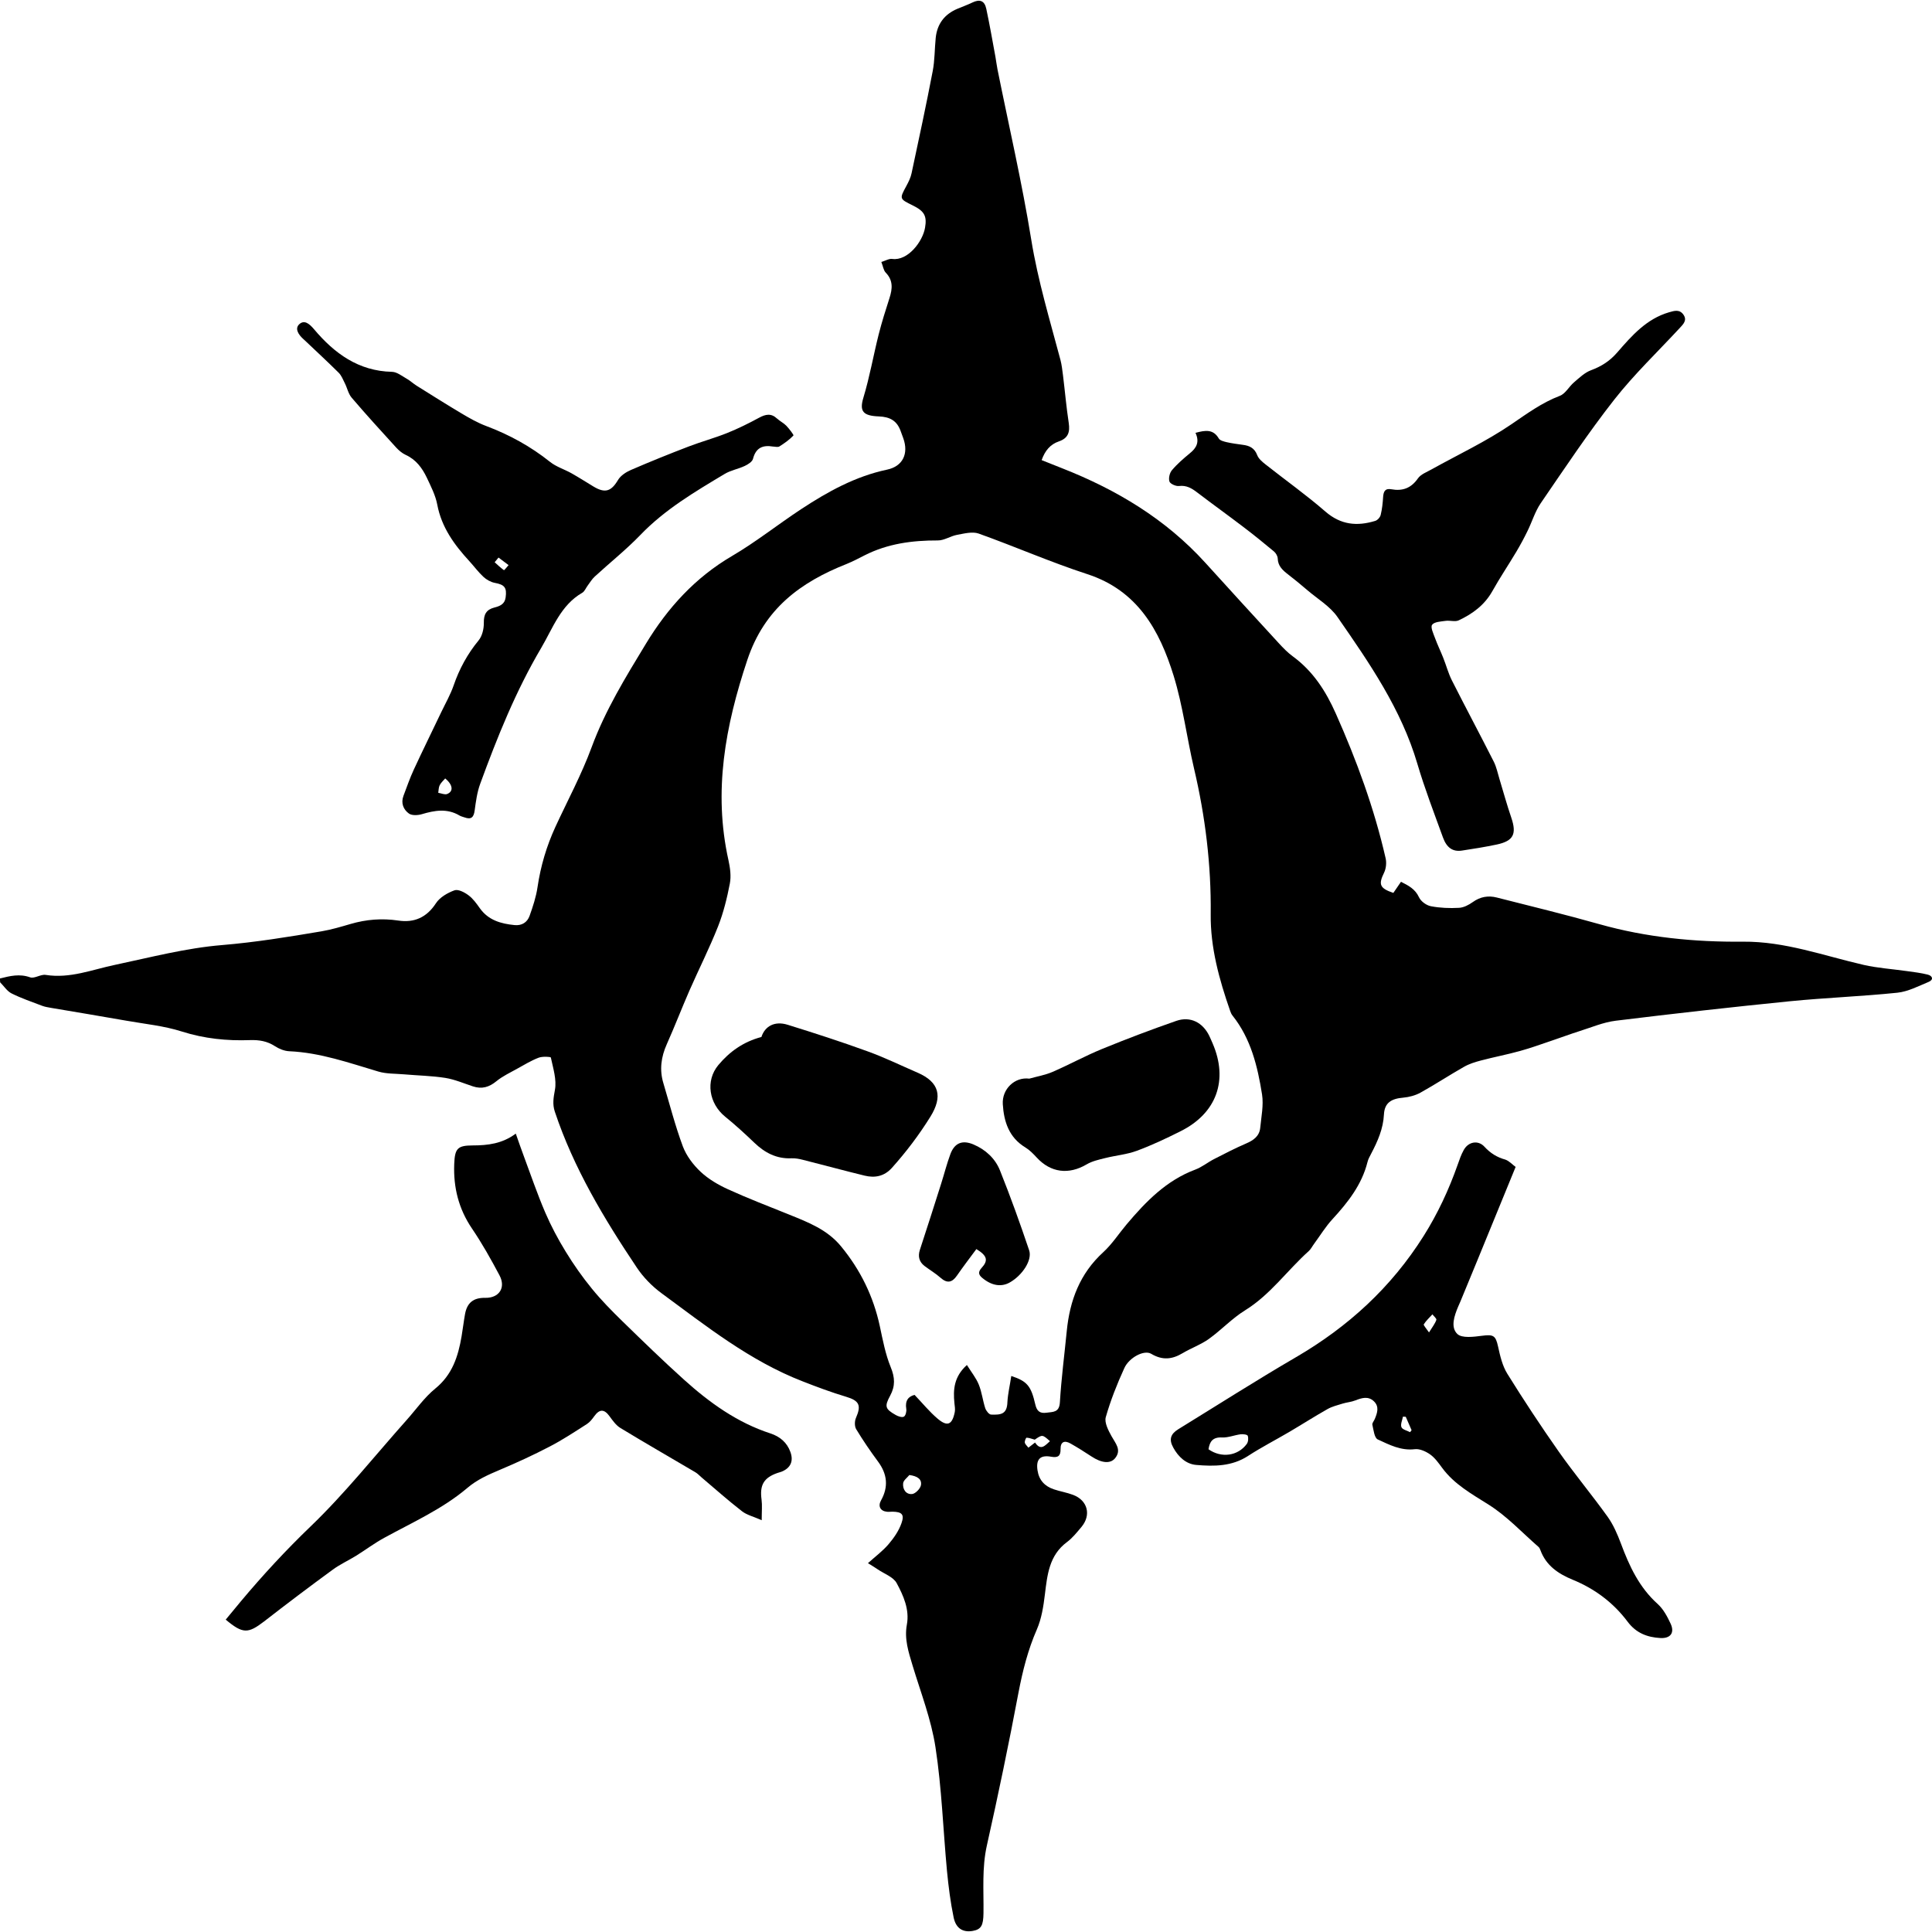 <?xml version="1.0" encoding="UTF-8" standalone="no"?>
<!-- Generator: Adobe Illustrator 23.0.4, SVG Export Plug-In  -->

<svg
   xmlns:dc="http://purl.org/dc/elements/1.1/"
   xmlns:cc="http://creativecommons.org/ns#"
   xmlns:rdf="http://www.w3.org/1999/02/22-rdf-syntax-ns#"
   xmlns:svg="http://www.w3.org/2000/svg"
   xmlns="http://www.w3.org/2000/svg"
   xmlns:sodipodi="http://sodipodi.sourceforge.net/DTD/sodipodi-0.dtd"
   xmlns:inkscape="http://www.inkscape.org/namespaces/inkscape"
   version="1.1"
   x="0px"
   y="0px"
   width="255.161"
   height="255.161"
   viewBox="0 0 255.161 255.161"
   xml:space="preserve"
   id="svg25"
   sodipodi:docname="leader.svg"
   inkscape:version="0.92.3 (2405546, 2018-03-11)"><sodipodi:namedview
   pagecolor="#ffffff"
   bordercolor="#666666"
   borderopacity="1"
   objecttolerance="10"
   gridtolerance="10"
   guidetolerance="10"
   inkscape:pageopacity="0"
   inkscape:pageshadow="2"
   inkscape:window-width="1920"
   inkscape:window-height="1017"
   id="namedview27"
   showgrid="false"
   inkscape:zoom="0.92559909"
   inkscape:cx="-204.64227"
   inkscape:cy="127.485"
   inkscape:window-x="-8"
   inkscape:window-y="-8"
   inkscape:window-maximized="1"
   inkscape:current-layer="svg25" />
<style
   type="text/css"
   id="style2">
    .st0{fill:#FFFFFF;}
</style>
<defs
   id="defs4">
</defs>
<g
   id="JPliTk_2_"
   transform="translate(-1.6076979e-4,0.067)"
   style="fill:#000000;fill-opacity:1">
    <g
   id="g22"
   style="fill:#000000;fill-opacity:1">
        <path
   class="st0"
   d="m 0,129.16 c 1.31,-0.33 2.58,-0.65 3.98,-0.15 0.58,0.2 1.4,-0.43 2.06,-0.32 3.21,0.51 6.13,-0.7 9.16,-1.33 4.69,-0.99 9.37,-2.22 14.12,-2.61 4.44,-0.37 8.79,-1.08 13.16,-1.82 1.29,-0.22 2.56,-0.6 3.83,-0.97 2.06,-0.6 4.13,-0.77 6.28,-0.45 2.09,0.32 3.76,-0.39 4.99,-2.29 0.51,-0.78 1.53,-1.37 2.44,-1.7 0.49,-0.18 1.33,0.26 1.85,0.65 0.6,0.44 1.06,1.09 1.5,1.71 1.13,1.59 2.78,2.05 4.58,2.23 0.97,0.1 1.68,-0.36 1.99,-1.21 0.44,-1.23 0.86,-2.5 1.05,-3.79 0.41,-2.79 1.2,-5.45 2.38,-8.01 1.61,-3.48 3.44,-6.88 4.76,-10.46 1.8,-4.89 4.49,-9.26 7.16,-13.66 2.87,-4.74 6.5,-8.75 11.38,-11.61 3.16,-1.85 6.05,-4.16 9.12,-6.18 3.51,-2.31 7.16,-4.34 11.36,-5.23 2.1,-0.44 2.87,-2.12 2.15,-4.14 -0.12,-0.34 -0.24,-0.68 -0.37,-1.01 -0.5,-1.33 -1.41,-1.82 -2.85,-1.88 -2.1,-0.08 -2.6,-0.67 -2.05,-2.48 0.83,-2.74 1.32,-5.58 2.02,-8.36 0.41,-1.62 0.92,-3.22 1.43,-4.81 0.39,-1.21 0.49,-2.32 -0.5,-3.34 -0.3,-0.31 -0.36,-0.85 -0.58,-1.41 0.56,-0.17 1.03,-0.46 1.44,-0.4 2.06,0.28 4.02,-2.29 4.33,-4.12 0.27,-1.55 -0.09,-2.19 -1.61,-2.94 -1.79,-0.88 -1.78,-0.87 -0.85,-2.59 0.28,-0.52 0.56,-1.08 0.68,-1.66 0.96,-4.49 1.93,-8.98 2.79,-13.48 0.28,-1.44 0.25,-2.94 0.4,-4.41 0.19,-1.83 1.15,-3.11 2.85,-3.83 0.66,-0.28 1.34,-0.52 1.98,-0.83 0.99,-0.48 1.62,-0.26 1.85,0.83 0.45,2.11 0.82,4.23 1.21,6.35 0.1,0.55 0.16,1.11 0.27,1.65 1.51,7.5 3.24,14.96 4.46,22.5 0.88,5.42 2.46,10.62 3.86,15.89 0.17,0.65 0.24,1.34 0.33,2.01 0.26,2.1 0.44,4.21 0.76,6.3 0.18,1.21 -0.08,2.01 -1.31,2.43 -1.12,0.38 -1.83,1.22 -2.27,2.47 0.93,0.37 1.81,0.72 2.69,1.07 7.2,2.83 13.69,6.71 18.94,12.5 3.22,3.55 6.45,7.09 9.7,10.62 0.57,0.62 1.16,1.23 1.83,1.72 2.67,1.95 4.36,4.57 5.69,7.56 2.75,6.18 5.07,12.5 6.58,19.11 0.14,0.6 0.06,1.37 -0.21,1.92 -0.75,1.54 -0.59,2.04 1.23,2.66 0.31,-0.45 0.64,-0.93 1.01,-1.47 0.98,0.5 1.87,0.94 2.38,2.05 0.25,0.54 0.98,1.07 1.58,1.18 1.2,0.23 2.47,0.28 3.7,0.21 0.62,-0.03 1.29,-0.38 1.82,-0.76 0.99,-0.71 2.05,-0.89 3.18,-0.6 4.52,1.15 9.06,2.25 13.55,3.52 6.21,1.75 12.55,2.37 18.97,2.31 5.53,-0.05 10.66,1.86 15.94,3.07 1.85,0.42 3.76,0.54 5.65,0.81 0.94,0.13 1.89,0.24 2.8,0.47 0.63,0.16 0.81,0.67 0.12,0.96 -1.35,0.56 -2.72,1.28 -4.13,1.43 -4.73,0.49 -9.49,0.66 -14.22,1.13 -7.67,0.77 -15.33,1.63 -22.98,2.57 -1.63,0.2 -3.21,0.88 -4.8,1.38 -1.18,0.37 -2.33,0.81 -3.5,1.2 -1.44,0.48 -2.86,1.01 -4.32,1.41 -1.72,0.48 -3.48,0.81 -5.21,1.27 -0.76,0.2 -1.53,0.44 -2.21,0.83 -1.94,1.1 -3.8,2.33 -5.75,3.41 -0.67,0.37 -1.5,0.59 -2.27,0.66 -1.58,0.13 -2.47,0.68 -2.55,2.21 -0.1,1.92 -0.83,3.55 -1.69,5.19 -0.18,0.35 -0.39,0.71 -0.48,1.09 -0.75,3.01 -2.59,5.34 -4.64,7.57 -0.91,0.99 -1.62,2.16 -2.42,3.25 -0.24,0.32 -0.42,0.7 -0.71,0.96 -2.84,2.55 -5.06,5.75 -8.39,7.81 -1.72,1.06 -3.14,2.6 -4.8,3.79 -1.05,0.75 -2.32,1.2 -3.45,1.87 -1.39,0.83 -2.66,0.98 -4.16,0.09 -0.94,-0.56 -2.92,0.5 -3.55,1.89 -0.96,2.1 -1.82,4.27 -2.45,6.48 -0.2,0.72 0.34,1.75 0.76,2.51 0.52,0.95 1.36,1.8 0.48,2.9 -0.64,0.79 -1.81,0.65 -3.14,-0.23 -0.9,-0.59 -1.81,-1.17 -2.75,-1.7 -0.79,-0.45 -1.34,-0.25 -1.32,0.75 0.01,0.92 -0.35,1.15 -1.26,0.99 -1.46,-0.26 -2.01,0.37 -1.78,1.83 0.2,1.28 0.96,2.08 2.16,2.48 0.83,0.28 1.71,0.42 2.53,0.73 1.94,0.73 2.43,2.67 1.1,4.25 -0.59,0.7 -1.18,1.45 -1.91,1.99 -2.35,1.75 -2.59,4.31 -2.91,6.91 -0.19,1.57 -0.44,3.2 -1.06,4.62 -1.18,2.7 -1.88,5.48 -2.43,8.36 -1.27,6.74 -2.67,13.46 -4.17,20.16 -0.67,2.99 -0.41,5.96 -0.45,8.95 -0.02,1.63 -0.3,2.15 -1.42,2.35 -1.27,0.22 -2.21,-0.3 -2.52,-1.77 -0.42,-2.02 -0.68,-4.09 -0.88,-6.14 -0.51,-5.45 -0.69,-10.95 -1.52,-16.35 -0.56,-3.67 -1.95,-7.23 -3.03,-10.81 -0.53,-1.77 -1.1,-3.47 -0.75,-5.38 0.37,-1.99 -0.45,-3.83 -1.35,-5.49 -0.44,-0.81 -1.63,-1.22 -2.48,-1.8 -0.39,-0.27 -0.8,-0.51 -1.31,-0.83 0.98,-0.88 1.95,-1.6 2.72,-2.5 0.7,-0.82 1.36,-1.77 1.71,-2.78 0.42,-1.17 0.04,-1.5 -1.2,-1.52 -0.24,0 -0.48,0.04 -0.72,0.01 -0.88,-0.09 -1.21,-0.74 -0.78,-1.5 1,-1.79 0.83,-3.47 -0.4,-5.13 -1.02,-1.38 -1.99,-2.8 -2.88,-4.27 -0.23,-0.38 -0.22,-1.08 -0.03,-1.5 0.73,-1.67 0.43,-2.27 -1.31,-2.79 -1.94,-0.58 -3.84,-1.29 -5.73,-2.03 -6.97,-2.7 -12.75,-7.31 -18.68,-11.67 -1.23,-0.91 -2.37,-2.08 -3.22,-3.35 -4.34,-6.48 -8.35,-13.15 -10.84,-20.62 -0.32,-0.97 -0.17,-1.84 0.02,-2.86 0.25,-1.35 -0.24,-2.86 -0.54,-4.27 -0.02,-0.11 -1.13,-0.17 -1.63,0.03 -0.98,0.38 -1.9,0.94 -2.82,1.45 -0.93,0.52 -1.92,0.98 -2.74,1.65 -0.96,0.79 -1.92,1.07 -3.1,0.68 -1.21,-0.4 -2.41,-0.92 -3.66,-1.12 -1.79,-0.28 -3.63,-0.31 -5.45,-0.47 -1.14,-0.1 -2.32,-0.05 -3.39,-0.37 -3.87,-1.15 -7.67,-2.5 -11.76,-2.68 -0.64,-0.03 -1.34,-0.31 -1.89,-0.67 -1.03,-0.67 -2.09,-0.84 -3.3,-0.8 -3.04,0.11 -6.02,-0.19 -8.98,-1.13 -2.37,-0.76 -4.91,-1 -7.38,-1.44 -3.3,-0.58 -6.61,-1.13 -9.92,-1.69 -0.39,-0.07 -0.79,-0.13 -1.16,-0.27 -1.36,-0.52 -2.75,-0.99 -4.05,-1.64 -0.59,-0.3 -1,-0.96 -1.5,-1.46 C 0,129.48 0,129.32 0,129.16 Z m 133.56,52.5 c 2.09,0.69 2.61,1.3 3.17,3.75 0.2,0.88 0.6,1.23 1.49,1.1 0.86,-0.12 1.68,-0.01 1.76,-1.37 0.19,-3.15 0.6,-6.28 0.91,-9.43 0.4,-4.03 1.73,-7.58 4.82,-10.4 1.17,-1.07 2.05,-2.45 3.08,-3.67 2.54,-3.01 5.25,-5.81 9.08,-7.24 0.88,-0.33 1.65,-0.97 2.5,-1.4 1.38,-0.71 2.76,-1.42 4.17,-2.03 0.99,-0.42 1.79,-0.97 1.9,-2.09 0.14,-1.46 0.46,-2.98 0.24,-4.4 -0.59,-3.71 -1.47,-7.37 -3.9,-10.42 -0.15,-0.18 -0.24,-0.41 -0.32,-0.64 -1.44,-4.13 -2.61,-8.36 -2.56,-12.74 0.07,-6.52 -0.71,-12.91 -2.2,-19.24 -0.96,-4.08 -1.47,-8.28 -2.7,-12.27 -1.86,-6 -4.76,-11.25 -11.4,-13.41 -4.85,-1.58 -9.54,-3.64 -14.35,-5.36 -0.83,-0.29 -1.91,0 -2.85,0.17 -0.87,0.16 -1.7,0.75 -2.55,0.74 -3.37,-0.01 -6.61,0.42 -9.65,1.96 -0.78,0.4 -1.56,0.81 -2.37,1.14 -6.12,2.42 -10.87,5.91 -13.13,12.68 -2.91,8.72 -4.52,17.36 -2.49,26.46 0.22,1 0.37,2.1 0.18,3.08 -0.37,1.91 -0.84,3.84 -1.55,5.64 -1.14,2.89 -2.55,5.67 -3.8,8.52 -1.02,2.34 -1.94,4.73 -2.98,7.06 -0.75,1.68 -0.98,3.37 -0.45,5.13 0.83,2.79 1.56,5.63 2.57,8.35 0.47,1.25 1.37,2.44 2.35,3.36 1.03,0.97 2.32,1.72 3.61,2.31 2.65,1.21 5.37,2.25 8.07,3.34 2.52,1.02 5.04,1.98 6.86,4.19 2.57,3.12 4.28,6.61 5.13,10.56 0.39,1.83 0.74,3.7 1.44,5.41 0.56,1.36 0.61,2.49 -0.07,3.75 -0.78,1.44 -0.67,1.77 0.74,2.57 0.31,0.18 0.83,0.35 1.07,0.21 0.23,-0.13 0.37,-0.69 0.31,-1.03 -0.18,-1.11 0.31,-1.65 1.1,-1.84 1.07,1.12 1.96,2.22 3.02,3.12 1.31,1.12 1.95,0.84 2.29,-0.87 0.07,-0.37 -0.01,-0.78 -0.05,-1.17 -0.18,-1.79 -0.06,-3.49 1.65,-5.03 0.59,0.95 1.22,1.72 1.57,2.59 0.4,0.99 0.52,2.09 0.85,3.11 0.11,0.34 0.5,0.84 0.78,0.85 1.32,0.05 2.1,-0.06 2.15,-1.66 0.06,-1.1 0.33,-2.21 0.51,-3.44 z m -13.46,13.08 c -0.29,0.36 -0.77,0.69 -0.82,1.08 -0.09,0.78 0.36,1.51 1.18,1.43 0.44,-0.04 1.09,-0.71 1.17,-1.17 0.14,-0.77 -0.45,-1.2 -1.53,-1.34 z m 16.56,-4.67 c -0.4,-0.11 -0.74,-0.25 -1.08,-0.26 -0.08,0 -0.27,0.44 -0.23,0.65 0.04,0.23 0.29,0.42 0.47,0.67 0.31,-0.24 0.56,-0.43 0.88,-0.68 0.77,1.15 1.34,0.37 1.97,-0.18 -1,-0.89 -1,-0.89 -2.01,-0.2 z"
   id="path6"
   inkscape:connector-curvature="0"
   style="fill:#000000;fill-opacity:1" />
        <path
   class="st0"
   d="m 29.81,213.84 c 0.7,-0.85 1.35,-1.64 2.01,-2.43 2.9,-3.46 5.94,-6.75 9.21,-9.89 4.54,-4.36 8.48,-9.34 12.68,-14.05 1.25,-1.4 2.35,-2.99 3.79,-4.16 2.24,-1.82 3.01,-4.24 3.46,-6.88 0.17,-0.98 0.28,-1.98 0.46,-2.96 0.28,-1.51 1.13,-2.16 2.68,-2.13 1.81,0.03 2.74,-1.34 1.87,-2.97 -1.12,-2.11 -2.3,-4.22 -3.64,-6.19 -1.76,-2.6 -2.46,-5.42 -2.34,-8.51 0.08,-2.07 0.44,-2.45 2.44,-2.46 1.99,0 3.91,-0.23 5.69,-1.56 0.39,1.11 0.72,2.07 1.08,3.03 0.92,2.47 1.77,4.97 2.81,7.39 0.77,1.79 1.69,3.52 2.71,5.18 1.04,1.7 2.2,3.35 3.46,4.89 1.23,1.51 2.6,2.9 3.99,4.26 2.69,2.62 5.38,5.24 8.17,7.75 3.37,3.04 7.03,5.67 11.42,7.1 1.22,0.4 2.18,1.18 2.63,2.45 0.44,1.21 0.02,2.12 -1.17,2.6 -0.18,0.07 -0.38,0.11 -0.57,0.18 -1.79,0.63 -2.33,1.6 -2.07,3.51 0.1,0.76 0.02,1.54 0.02,2.72 -1.1,-0.49 -1.97,-0.69 -2.61,-1.19 -1.83,-1.42 -3.56,-2.96 -5.33,-4.46 -0.27,-0.23 -0.52,-0.51 -0.83,-0.69 -3.3,-1.95 -6.62,-3.85 -9.89,-5.84 -0.58,-0.35 -1.02,-0.98 -1.43,-1.54 -0.71,-0.98 -1.32,-0.99 -2.03,-0.01 -0.27,0.38 -0.58,0.78 -0.97,1.03 -1.61,1.03 -3.21,2.09 -4.91,2.97 -2.16,1.13 -4.39,2.15 -6.64,3.1 -1.51,0.64 -2.95,1.27 -4.24,2.37 -3.28,2.78 -7.22,4.53 -10.96,6.58 -1.29,0.7 -2.47,1.59 -3.72,2.37 -1.02,0.63 -2.12,1.13 -3.08,1.83 -3.06,2.24 -6.09,4.52 -9.08,6.85 -2.12,1.62 -2.8,1.66 -5.07,-0.24 z"
   id="path8"
   inkscape:connector-curvature="0"
   style="fill:#000000;fill-opacity:1" />
        <path
   class="st0"
   d="m 157.89,57.1 c 1.29,-0.35 2.34,-0.52 3.08,0.75 0.16,0.27 0.66,0.39 1.03,0.48 0.7,0.16 1.42,0.25 2.13,0.35 0.89,0.11 1.55,0.42 1.91,1.36 0.18,0.48 0.67,0.89 1.1,1.23 2.63,2.08 5.38,4.03 7.91,6.23 2.03,1.76 4.18,1.96 6.57,1.23 0.31,-0.09 0.66,-0.48 0.73,-0.8 0.19,-0.77 0.27,-1.57 0.32,-2.36 0.05,-0.71 0.25,-1.17 1.08,-1.02 1.48,0.27 2.62,-0.14 3.52,-1.44 0.38,-0.54 1.15,-0.82 1.77,-1.17 3.52,-1.96 7.2,-3.68 10.52,-5.94 2.09,-1.42 4.06,-2.88 6.45,-3.79 0.74,-0.28 1.21,-1.22 1.87,-1.78 0.7,-0.6 1.41,-1.29 2.25,-1.6 1.39,-0.52 2.48,-1.21 3.48,-2.37 1.9,-2.19 3.84,-4.41 6.81,-5.28 0.75,-0.22 1.41,-0.41 1.92,0.32 0.51,0.74 -0.03,1.25 -0.5,1.76 -2.91,3.14 -6.02,6.11 -8.65,9.46 -3.45,4.4 -6.55,9.07 -9.71,13.68 -0.75,1.1 -1.14,2.45 -1.74,3.66 -0.45,0.93 -0.94,1.84 -1.47,2.73 -1.04,1.75 -2.18,3.44 -3.17,5.21 -1.03,1.84 -2.61,3 -4.44,3.86 -0.48,0.23 -1.16,-0.01 -1.73,0.07 -0.63,0.09 -1.5,0.12 -1.79,0.52 -0.24,0.33 0.18,1.18 0.39,1.77 0.32,0.87 0.73,1.71 1.07,2.57 0.4,0.99 0.67,2.05 1.15,3 1.82,3.6 3.72,7.15 5.54,10.75 0.35,0.7 0.51,1.5 0.74,2.26 0.52,1.71 0.99,3.44 1.57,5.13 0.73,2.15 0.29,3.07 -1.92,3.54 -1.52,0.32 -3.06,0.57 -4.6,0.8 -1.19,0.18 -2.01,-0.35 -2.51,-1.74 -1.17,-3.23 -2.41,-6.44 -3.38,-9.73 -2.13,-7.23 -6.34,-13.31 -10.55,-19.38 -0.99,-1.43 -2.65,-2.4 -4.01,-3.57 -0.82,-0.7 -1.65,-1.39 -2.51,-2.05 -0.71,-0.55 -1.34,-1.1 -1.37,-2.11 -0.01,-0.31 -0.24,-0.71 -0.49,-0.92 -1.32,-1.1 -2.65,-2.18 -4.02,-3.22 -2.03,-1.55 -4.11,-3.04 -6.14,-4.59 -0.72,-0.55 -1.41,-0.96 -2.39,-0.84 -0.41,0.05 -1.15,-0.28 -1.26,-0.59 -0.14,-0.43 0.02,-1.14 0.33,-1.5 0.69,-0.82 1.52,-1.53 2.35,-2.22 0.88,-0.7 1.33,-1.49 0.76,-2.71 z"
   id="path10"
   inkscape:connector-curvature="0"
   style="fill:#000000;fill-opacity:1" />
        <path
   class="st0"
   d="m 200.17,154.05 c -1.7,4.16 -3.36,8.21 -5.02,12.26 -0.76,1.85 -1.52,3.69 -2.28,5.53 -0.09,0.22 -0.2,0.44 -0.29,0.66 -0.51,1.21 -1.03,2.72 -0.11,3.61 0.61,0.59 2.17,0.38 3.26,0.24 1.52,-0.2 1.8,-0.03 2.12,1.42 0.27,1.23 0.57,2.54 1.22,3.59 2.17,3.49 4.43,6.92 6.79,10.28 2.06,2.93 4.37,5.7 6.46,8.61 0.75,1.05 1.29,2.3 1.75,3.52 1.11,2.99 2.42,5.81 4.86,8 0.74,0.67 1.27,1.65 1.7,2.58 0.58,1.23 -0.01,1.99 -1.34,1.92 -1.75,-0.1 -3.21,-0.66 -4.33,-2.16 -1.88,-2.51 -4.34,-4.35 -7.25,-5.54 -1.92,-0.79 -3.52,-1.87 -4.27,-3.92 -0.05,-0.15 -0.13,-0.31 -0.24,-0.41 -2.18,-1.9 -4.18,-4.07 -6.6,-5.59 -2.25,-1.42 -4.52,-2.67 -6.13,-4.85 -0.47,-0.64 -0.96,-1.33 -1.59,-1.78 -0.57,-0.4 -1.38,-0.77 -2.03,-0.69 -1.83,0.22 -3.37,-0.59 -4.89,-1.29 -0.45,-0.21 -0.55,-1.25 -0.71,-1.94 -0.05,-0.21 0.21,-0.5 0.32,-0.76 0.33,-0.8 0.62,-1.63 -0.12,-2.34 -0.76,-0.72 -1.61,-0.44 -2.46,-0.11 -0.53,0.21 -1.13,0.25 -1.68,0.42 -0.67,0.21 -1.38,0.38 -1.98,0.72 -1.7,0.96 -3.34,2.01 -5.02,3 -1.82,1.07 -3.71,2.04 -5.48,3.19 -2.13,1.39 -4.48,1.39 -6.83,1.19 -1.36,-0.11 -2.39,-1.08 -3.05,-2.3 -0.58,-1.05 -0.37,-1.78 0.67,-2.42 5.17,-3.18 10.29,-6.45 15.54,-9.51 6.9,-4.02 12.58,-9.22 16.86,-16.01 1.87,-2.97 3.32,-6.09 4.48,-9.37 0.24,-0.68 0.47,-1.37 0.82,-1.99 0.6,-1.09 1.89,-1.34 2.72,-0.44 0.79,0.86 1.66,1.41 2.79,1.72 0.52,0.19 0.99,0.72 1.34,0.96 z m -40.56,37.29 c 1.69,1.19 3.87,0.9 5.05,-0.7 0.2,-0.27 0.24,-0.77 0.13,-1.08 -0.06,-0.17 -0.63,-0.24 -0.94,-0.2 -0.83,0.11 -1.65,0.46 -2.46,0.42 -1.23,-0.06 -1.63,0.55 -1.78,1.56 z m 29.12,-15.43 c 0.45,-0.73 0.8,-1.16 0.97,-1.66 0.06,-0.16 -0.33,-0.48 -0.52,-0.73 -0.39,0.43 -0.83,0.83 -1.14,1.32 -0.07,0.1 0.3,0.5 0.69,1.07 z m -3.07,11.14 c -0.12,-0.01 -0.24,-0.02 -0.37,-0.02 -0.09,0.47 -0.35,1.02 -0.2,1.39 0.13,0.32 0.74,0.45 1.14,0.66 0.07,-0.09 0.13,-0.17 0.2,-0.26 -0.26,-0.59 -0.51,-1.18 -0.77,-1.77 z"
   id="path12"
   inkscape:connector-curvature="0"
   style="fill:#000000;fill-opacity:1" />
        <path
   class="st0"
   d="m 102.09,58.91 c -1.38,-0.23 -2.27,0.18 -2.64,1.62 -0.1,0.39 -0.66,0.74 -1.09,0.94 -0.86,0.41 -1.85,0.57 -2.66,1.06 -3.94,2.36 -7.89,4.69 -11.13,8.06 -1.88,1.95 -4.02,3.65 -6.02,5.49 -0.37,0.34 -0.64,0.79 -0.94,1.2 -0.24,0.32 -0.4,0.76 -0.71,0.94 -2.86,1.65 -3.88,4.67 -5.42,7.28 -3.36,5.69 -5.81,11.8 -8.07,17.98 -0.4,1.1 -0.56,2.31 -0.72,3.49 -0.12,0.9 -0.45,1.24 -1.33,0.92 -0.22,-0.08 -0.47,-0.13 -0.67,-0.25 -1.63,-0.97 -3.28,-0.68 -4.97,-0.18 -0.53,0.16 -1.32,0.2 -1.71,-0.08 -0.73,-0.52 -1.09,-1.39 -0.72,-2.35 0.44,-1.16 0.84,-2.33 1.36,-3.45 1.17,-2.53 2.41,-5.04 3.61,-7.56 0.57,-1.19 1.23,-2.34 1.66,-3.58 0.75,-2.18 1.82,-4.14 3.29,-5.93 0.48,-0.58 0.7,-1.53 0.69,-2.31 -0.02,-1.11 0.31,-1.75 1.39,-2.03 0.71,-0.18 1.37,-0.43 1.49,-1.33 0.18,-1.31 -0.14,-1.69 -1.44,-1.93 -0.53,-0.1 -1.09,-0.42 -1.49,-0.79 -0.67,-0.62 -1.22,-1.37 -1.84,-2.05 -2,-2.17 -3.69,-4.48 -4.26,-7.49 C 57.52,65.35 56.91,64.17 56.37,63.02 55.76,61.74 54.94,60.63 53.58,60.01 53.12,59.8 52.7,59.44 52.35,59.07 50.36,56.89 48.36,54.7 46.44,52.45 46,51.93 45.86,51.17 45.54,50.54 45.3,50.06 45.09,49.51 44.72,49.15 c -1.39,-1.38 -2.83,-2.71 -4.25,-4.06 -0.15,-0.14 -0.29,-0.27 -0.44,-0.41 -0.61,-0.55 -1.14,-1.36 -0.49,-1.94 0.67,-0.6 1.33,-0.04 1.94,0.68 2.68,3.18 5.86,5.52 10.28,5.62 0.65,0.01 1.31,0.54 1.92,0.89 0.48,0.27 0.89,0.66 1.37,0.96 1.95,1.22 3.9,2.45 5.88,3.63 1.06,0.63 2.14,1.25 3.29,1.68 3.06,1.15 5.86,2.69 8.42,4.73 0.82,0.66 1.9,0.98 2.84,1.51 0.97,0.55 1.92,1.15 2.87,1.73 1.56,0.95 2.37,0.67 3.27,-0.84 0.34,-0.58 1.06,-1.05 1.71,-1.33 2.52,-1.09 5.07,-2.12 7.63,-3.1 1.67,-0.64 3.41,-1.11 5.08,-1.78 1.44,-0.58 2.84,-1.27 4.2,-2.01 0.87,-0.47 1.6,-0.63 2.38,0.1 0.38,0.35 0.87,0.58 1.23,0.95 0.38,0.4 1.01,1.22 0.94,1.29 -0.54,0.57 -1.21,1.04 -1.88,1.46 -0.23,0.11 -0.57,0 -0.82,0 z M 58.8,102.74 c -0.25,0.29 -0.56,0.56 -0.73,0.9 -0.15,0.29 -0.13,0.66 -0.19,1 0.39,0.06 0.85,0.28 1.17,0.16 0.86,-0.34 0.78,-1.2 -0.25,-2.06 z m 7.04,-29.17 c -0.17,0.21 -0.34,0.41 -0.51,0.62 0.4,0.36 0.79,0.73 1.23,1.05 0.03,0.02 0.4,-0.43 0.61,-0.67 -0.44,-0.34 -0.88,-0.67 -1.33,-1 z"
   id="path14"
   inkscape:connector-curvature="0"
   style="fill:#000000;fill-opacity:1" />
        <path
   class="st0"
   d="m 100.56,136.89 c 0.47,-1.44 1.75,-2.14 3.45,-1.62 3.54,1.1 7.07,2.24 10.56,3.51 2.25,0.81 4.41,1.87 6.61,2.82 2.89,1.25 3.35,3.16 1.69,5.83 -1.5,2.41 -3.19,4.64 -5.08,6.75 -1.01,1.12 -2.25,1.35 -3.6,1.02 -2.72,-0.66 -5.41,-1.4 -8.12,-2.08 -0.5,-0.13 -1.02,-0.23 -1.53,-0.21 -1.98,0.09 -3.54,-0.73 -4.93,-2.07 -1.24,-1.19 -2.51,-2.35 -3.84,-3.43 -2.13,-1.73 -2.63,-4.73 -0.9,-6.81 1.47,-1.76 3.3,-3.08 5.69,-3.71 z"
   id="path16"
   inkscape:connector-curvature="0"
   style="fill:#000000;fill-opacity:1" />
        <path
   class="st0"
   d="m 135.94,142.39 c 1.03,-0.29 2.1,-0.47 3.07,-0.89 2.2,-0.95 4.3,-2.11 6.52,-3.02 3.24,-1.33 6.53,-2.57 9.83,-3.72 1.85,-0.64 3.49,0.21 4.35,1.98 0.16,0.32 0.29,0.66 0.44,0.99 2.1,4.85 0.53,9.23 -4.22,11.6 -1.89,0.95 -3.81,1.86 -5.79,2.59 -1.32,0.49 -2.78,0.61 -4.17,0.96 -0.84,0.21 -1.72,0.4 -2.45,0.83 -2.37,1.4 -4.75,1.11 -6.6,-0.9 -0.46,-0.5 -0.95,-1 -1.51,-1.34 -2.16,-1.31 -2.83,-3.41 -2.97,-5.71 -0.12,-2 1.58,-3.62 3.5,-3.37 z"
   id="path18"
   inkscape:connector-curvature="0"
   style="fill:#000000;fill-opacity:1" />
        <path
   class="st0"
   d="m 128.95,164.9 c -0.89,1.2 -1.76,2.34 -2.57,3.51 -0.64,0.92 -1.29,1.05 -2.16,0.28 -0.65,-0.58 -1.42,-1.03 -2.12,-1.56 -0.71,-0.55 -0.89,-1.26 -0.61,-2.13 0.95,-2.91 1.89,-5.82 2.81,-8.74 0.41,-1.29 0.74,-2.61 1.21,-3.88 0.55,-1.5 1.58,-1.92 3.05,-1.3 1.61,0.68 2.88,1.86 3.51,3.44 1.39,3.47 2.66,7 3.85,10.54 0.44,1.3 -0.9,3.31 -2.56,4.25 -1.13,0.64 -2.41,0.42 -3.64,-0.61 -0.49,-0.41 -0.56,-0.77 -0.09,-1.3 0.92,-1 0.76,-1.62 -0.68,-2.5 z"
   id="path20"
   inkscape:connector-curvature="0"
   style="fill:#000000;fill-opacity:1" />
    </g>
</g>
</svg>